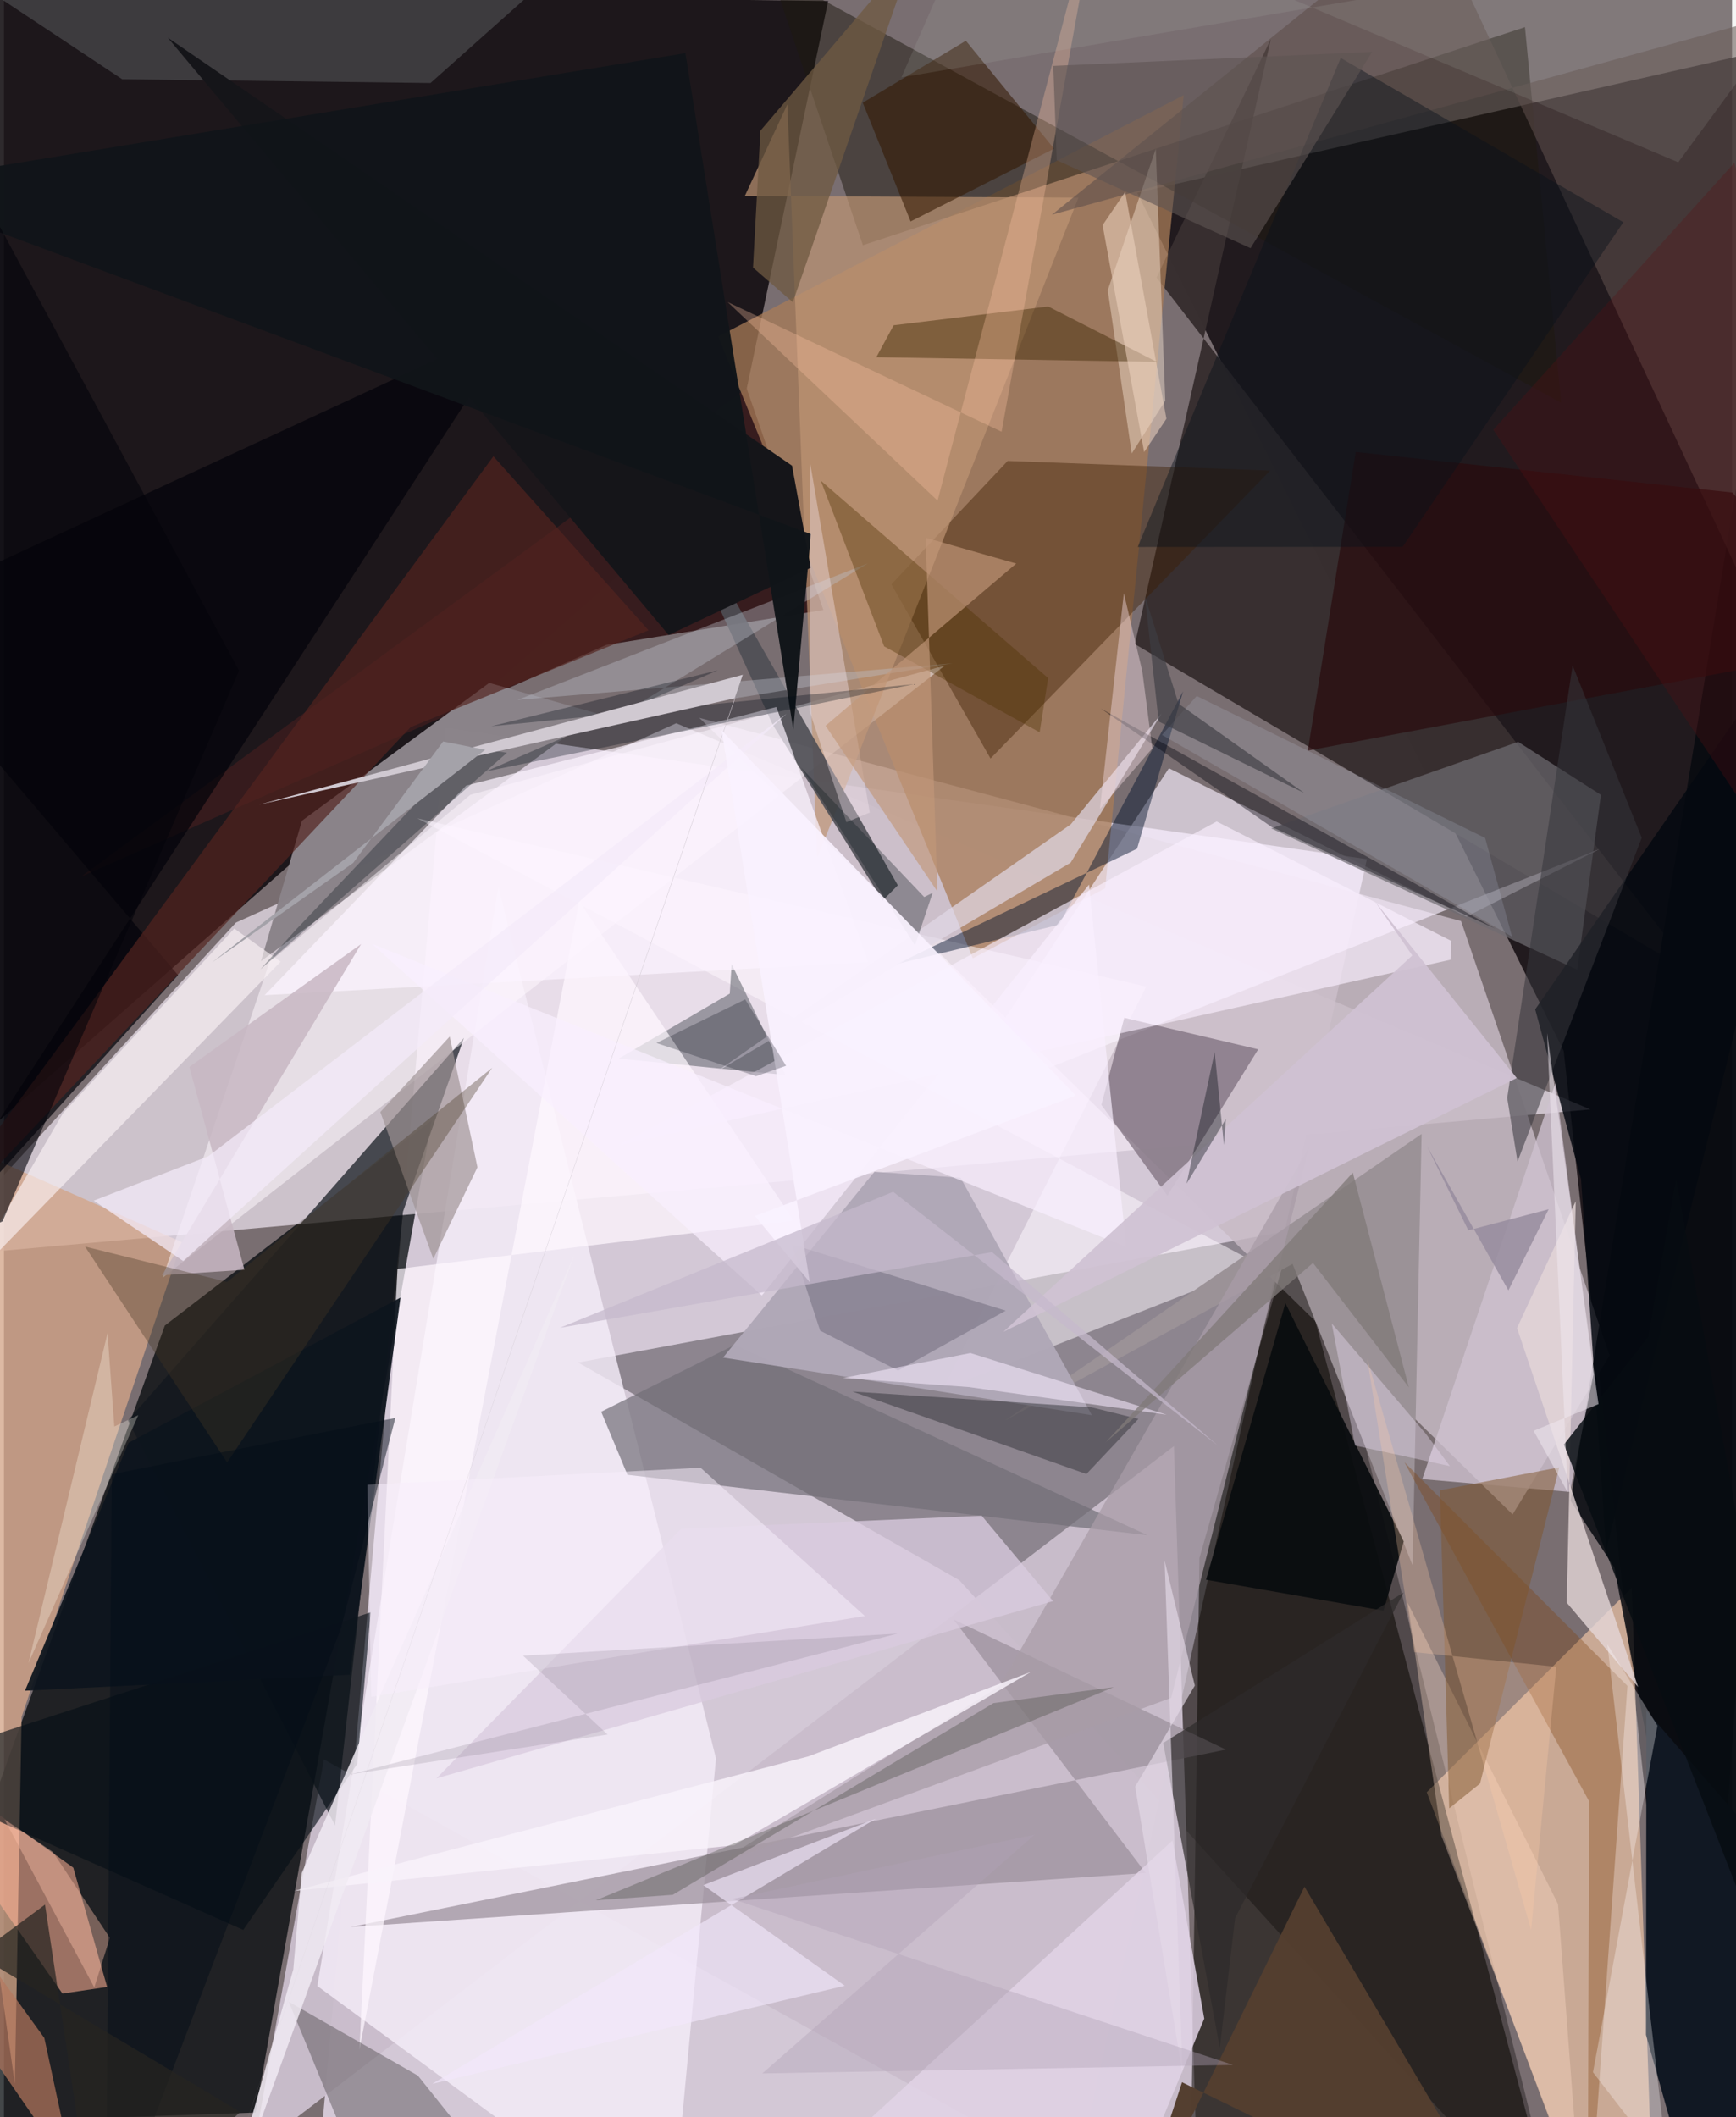 <svg xmlns="http://www.w3.org/2000/svg" width="228" height="278" viewBox="0 0 836 1024"><path fill="#796e71" d="M0 0h836v1024H0z"/><path fill="#d9cedc" fill-opacity=".941" d="M659.351 415.532l-143.924 651.864-365.42 5.963 63.655-721.22z"/><path fill="#0f0b0e" fill-opacity=".871" d="M-17.912 555.691L-8.233-4.594 398.732.487 350.12 231.746z"/><path fill="#0e080c" fill-opacity=".816" d="M898 13.87L548.214 93.21l206.345 415.1 63.41 577.69z"/><path fill="#000609" fill-opacity=".737" d="M-62 1028.065L77.838 641.123 206.96 541.86l-85.242 479.91z"/><path fill="#f1e6f2" fill-opacity=".694" d="M112.245 446.216l-148.85 161.921 804.078-71.55-442.232-186.766z"/><path fill-opacity=".333" d="M462.2 764.318l-184.407-105.32 354.653-65.755L753.976 1086z"/><path fill="#c6b9c4" fill-opacity=".831" d="M729.84 732.492L336.38 347.178l368.516 98.292 71.89 210.149z"/><path fill="#cabecc" fill-opacity=".969" d="M578.39 1086l-12.385-386.563-445.409 340.805 34.195-189.247z"/><path fill="#382f30" fill-opacity=".992" d="M547.121 311.55l65.795-292.744-55.342 115.45L818.688 471.86z"/><path fill="#ffd0ae" fill-opacity=".6" d="M787.51 767.862L798.275 1086h-27.648l-82.311-219.153z"/><path fill="#090600" fill-opacity=".545" d="M573.959 1059.49l4.408-305.996 44.683-157.13L753.466 1086z"/><path fill="#371c1e" fill-opacity=".992" d="M359.285 187.794l-321.964 236.2 254.044-112.057 105.06-16.888z"/><path fill="#a97d58" fill-opacity=".741" d="M468.703 463.505L345.5 162.753 570.734 46.018l-37.998 383.616z"/><path fill="#f9efff" fill-opacity=".651" d="M707.498 443.388l64.346-32.7L455.645 536.27l107.927-164.7z"/><path fill="#f4ebf8" fill-opacity=".827" d="M344.466 850.538L239.2 428.988l-87.584 531.568L322.303 1086z"/><path fill="#d3a488" fill-opacity=".773" d="M8.538 830.438l-3.27 177.42L-62 535.243l148.03 65.54z"/><path fill="#12171e" fill-opacity=".714" d="M193.051 586.054l29.487-84.067L60.02 687l100.162 195.933z"/><path fill="#1d190e" fill-opacity=".498" d="M735.82 13.126L415.524 118.61 370.932-13.782l382.38 208.564z"/><path fill="#fdb194" fill-opacity=".561" d="M33.533 903.303L-62 835.188l90.303 129.026 21.605-3.203z"/><path fill="#060a10" fill-opacity=".855" d="M757.86 725.89l21.183 32.184L841.016 1086l7.951-917.319z"/><path fill="#8b848a" fill-opacity=".996" d="M286.914 345.071l-52.148-14.775-90.6 66.672-19.802 67.903z"/><path fill="#3d1e00" fill-opacity=".42" d="M429.305 282.605l56.26-59.66 127.025 4.639L477.266 366.88z"/><path fill="#9a909b" fill-opacity=".718" d="M459.386 783.296l92.99 122.604-384.593 26.116 423.368-85.781z"/><path fill="#fff9ff" fill-opacity=".506" d="M552.638 477.185L453.98 672.173l153.623-60.394-407.59-215.98z"/><path fill="#786978" fill-opacity=".694" d="M541.982 492.284l-11.078 42.101 31.956 43.947 43.908-70.806z"/><path fill="#fffaff" fill-opacity=".506" d="M455.155 321.94L76.8 617.987l51.696-152.713 97.132-80.858z"/><path fill="#bf9674" fill-opacity=".69" d="M379.002 50.474l14.36 364.822L519.828 95.593l-161.42-.808z"/><path fill="#716e77" fill-opacity=".698" d="M353.585 650.424l199.622 92.103-251.583-29.224-12.7-30.489z"/><path fill="#5d4e4a" fill-opacity=".58" d="M689.674-43.502L840.502 280 898-3.885 506.984 103.852z"/><path fill="#4e4e55" fill-opacity=".902" d="M371.864 350.474l-63.812-139.79 124.378 217.5-7.333 7.4z"/><path fill="#6f6c71" fill-opacity=".706" d="M772.565 384.455l-11.431 84.572-148.09-68.354 119.47-41.853z"/><path fill="#353d44" fill-opacity=".435" d="M352.023 466.323l26.065 53.61-80.712-7.932 53.753-31.431z"/><path fill="#9b9297" d="M623.404 611.298l58.04 145.837 4.379-208.69-201.479 138.552z"/><path fill="#03030a" fill-opacity=".722" d="M-62 299.347l310.674-143.71L-62 633.44l146.234-161.8z"/><path fill="#afa7b6" fill-opacity=".98" d="M526.32 684.488l-178.433-27.88 73.236-89.871 41.64 2.89z"/><path fill="#cec2d0" fill-opacity=".78" d="M750.536 523.94l-64.398 191.452 71.459 6.187 11.371-56.979z"/><path fill="#9caaa9" fill-opacity=".251" d="M206.365 40.142L57.188 38.31-62-40.752 320.98-62z"/><path fill="#fef7ff" fill-opacity=".718" d="M171.968 991.386l18.412-377.654 191.793-23.3-103.878-154.443z"/><path fill="#121924" fill-opacity=".996" d="M794.577 827.467l-.215 156.694 28.626 101.742 44.322-174.746z"/><path fill="#80430c" fill-opacity=".341" d="M677.471 707.187l89.372 164.015-.676 214.798 19.238-270.6z"/><path fill="#050f15" fill-opacity=".624" d="M-57.711 856.337l173.485 77.09 55.157-80.292 6.463-73.299z"/><path fill="#00122d" fill-opacity=".463" d="M431.684 466.311l116.486-55.828 22.274-76.129-59.924 112.88z"/><path fill="#11120f" fill-opacity=".298" d="M247.392 1062.86l-47.13-58.953-62.482-35.74L186.1 1085.5z"/><path fill="#f4e2d2" fill-opacity=".455" d="M545.588 219.338l-11.6-78.941 23.224-68.367 4.603 121.77z"/><path fill="#e1d8e7" fill-opacity=".698" d="M516.029 417.254l43.98-72.133-43.94 53.607-171.695 119.844z"/><path fill="#040910" fill-opacity=".843" d="M762.944 570.344l12.165 179.31 120.105-484.958L740.77 488.2z"/><path fill="#090c0f" fill-opacity=".922" d="M619.918 630.3l-38.384 133.772 85.859 14.948 9.78-33.44z"/><path fill="#e1d3e6" fill-opacity=".847" d="M580.68 976.335L536 1083.612l-174.634-5.79L565.284 890.22z"/><path fill="#151519" d="M390.305 274.602l-68.748 32.551L79.249 18.218l302.004 207.005z"/><path fill="#faf0ff" fill-opacity=".643" d="M699.791 464.19l-402.057 89.62 288.94-156.48 113.548 57.793z"/><path fill="#e4d6d8" fill-opacity=".792" d="M760.382 580.968l-28.403 61.358 58.585 173.63-34.532-40.804z"/><path fill="#a89ca7" fill-opacity=".737" d="M564.672 821.188l-221.475 81.393 138.473-87.105 149.746-260.774z"/><path fill="#d9cbde" fill-opacity=".773" d="M327.594 739.406l-118.356 120.71 298.265-85.719-34.508-41.287z"/><path fill="#9f9495" fill-opacity=".686" d="M207.712 608.863l-25.616-71.019 33.555-36.508 13.407 63.223z"/><path fill="#37363d" fill-opacity=".518" d="M526.089 680.665l-115.591-7.616 113.167 39.879 25.157-26.648z"/><path fill="#3d2600" fill-opacity=".439" d="M557.704 175.04l-135.677-2.27 8.385-15.443 74.78-9.08z"/><path fill="#b4775d" fill-opacity=".698" d="M33.822 1052.074l-46.793-67.75L-62 873.054 19.523 985.68z"/><path fill="#54231f" fill-opacity=".686" d="M-62 626.545L236.787 220.7l75.024 84.158-115.087 46.85z"/><path fill="#ffdec9" fill-opacity=".349" d="M762.554 1062.805l-67.17-174.926-16.305-112.67 72.726 145.699z"/><path fill="#000009" fill-opacity=".384" d="M721.381 449.097l-108.08-49.093-82.664-57.298 137.738 76.636z"/><path fill="#f9f3fb" fill-opacity=".831" d="M140.323 914.544l212.942-22.058 143.516-83.828-107.54 40.826z"/><path fill="#fcf3f6" fill-opacity=".62" d="M28.592 538.333l-50.143 86.446 155.368-159.615-22.392-16.061z"/><path fill="#533e2f" fill-opacity=".988" d="M544.043 1086l25.877-78.893L731.59 1086 629.153 912.515z"/><path fill="#331800" fill-opacity=".561" d="M438.611 107.111l-23.15-57.437L465.34 19.71l42.657 52.194z"/><path fill="#fcf4ff" fill-opacity=".714" d="M418.177 465.365l-292.084 15.977 97.535-101.397 150.037-37.994z"/><path fill="#bcbfc7" fill-opacity=".396" d="M458.917 320.817l-210.465 17.707 169.51-66.063-121.72 74.54z"/><path fill="#80562b" fill-opacity=".498" d="M752.399 709.689L694.701 720.8l4.458 153.827 14.93-11.998z"/><path fill="#111519" fill-opacity=".98" d="M381.862 352.9L329.668 25.69-62 90.1l452.386 168.217z"/><path fill="#290a0e" fill-opacity=".698" d="M630.772 363.04L898 312.96l-61.776-74.723-182.272-19.64z"/><path fill="#36373c" fill-opacity=".541" d="M792.304 405.2l-33.44-83.338-31.643 209.171 4.998 30.784z"/><path fill="#fffbff" fill-opacity=".306" d="M805.03 1049.203l-36.306-46.916 31.188-167.616-24.228-39.349z"/><path fill="#c7b7c3" fill-opacity=".851" d="M172.787 456.612L76.468 616.793l39.867-2.662-26.65-98.121z"/><path fill="#f8e9f1" fill-opacity=".376" d="M418.844 393.016l-11.292 4.657-17.836-53.86.381-119.4z"/><path fill="#0d151e" fill-opacity=".929" d="M167.328 810.031l24.515-182.436-131.558 70.198-50.11 119.942z"/><path fill="#f9efff" fill-opacity=".694" d="M366.64 626.594L524.937 427.83l17.982 175.287L177.972 456.45z"/><path fill="#f1ebf3" fill-opacity=".843" d="M102.888 1084.451L275.97 606.884l-131.92 299.04-4.067 46.567z"/><path fill="#4d3200" fill-opacity=".376" d="M395.155 232.459l109.992 95.502-4.107 26.247-75.237-41.59z"/><path fill="#ffc4a5" fill-opacity=".306" d="M350.112 146.11l101.543 96.04L531.527-62 482.62 208.81z"/><path fill="#0b181c" fill-opacity=".318" d="M440.755 457.264l-54.974-85.909 59.42 62.508 4.073-2.053z"/><path fill="#2d2b2a" fill-opacity=".69" d="M677.098 770.223l-116.29 72.79 27.388 147.477 7.401-62.767z"/><path fill="#07121b" fill-opacity=".427" d="M646.667 28.012l136.742 79.483-106.801 156.989-128.132.087z"/><path fill="#f7eefc" fill-opacity=".525" d="M177.658 820.7l238.833-39.09-79.486-71.712-161.18 8.21z"/><path fill="#f3e8fc" fill-opacity=".631" d="M207.177 1007.887l214.66-128.25-83.512 32.128 68.443 48.667z"/><path fill="#f7e0e8" fill-opacity=".416" d="M550.69 324.63l4.85 37.332-25.347 29.31 11.577-104.346z"/><path fill="#5e5552" fill-opacity=".596" d="M661.903 25.062l-58.834 94.982-93.757-42.563-1.694-45.607z"/><path fill="#04040a" fill-opacity=".608" d="M-.704 590.742L-62 618.178V-1.754l175.72 326.128z"/><path fill="#453623" fill-opacity=".353" d="M107.96 707.355L39.22 602.92l68.712 17.1L236.19 516.449z"/><path fill="#0a0a1b" fill-opacity=".196" d="M381.19 601.842l103.45 32.077-52.103 28.943-37.692-19.26z"/><path fill="#45473e" fill-opacity=".341" d="M323.558 916.447l155.15-92.717 58.248-7.757-250.628 103.133z"/><path fill="#6e5942" fill-opacity=".753" d="M362.37 129.416l19.265 16.775 58.92-170.61-74.596 87.635z"/><path fill="#c29779" fill-opacity=".655" d="M397.453 351.031l54.148 80.215-5.722-171.164 43.816 12.495z"/><path fill="#030a15" fill-opacity=".314" d="M233.116 373.113l207.13-42.216-204.49 20.376 109.557-27.071z"/><path fill="#f8ebfe" fill-opacity=".553" d="M562.5 684.27l-94.936-29.855-61.795 12.102 61.11 4.364z"/><path fill="#d4e2fe" fill-opacity=".149" d="M560.218 355.443l169.35 97.58-13.002-47.714-139.535-68.675z"/><path fill="#fffcee" fill-opacity=".294" d="M64.995 684.467l-11.598 5.498-3.288-45.193-38.247 159.641z"/><path fill="#e9dbf1" fill-opacity=".404" d="M653.583 699.165l-11.237-59.068 45.683 53.601 11.47 15.41z"/><path fill="#020f16" fill-opacity=".302" d="M243.339 364.098L124.087 468.824l16.968-18.957 84.311-88.708z"/><path fill="#d0c2d3" fill-opacity=".929" d="M681.292 462.126l-18.003-26.07 68.553 85.345-248.366 122.781z"/><path fill="#ffc2ab" fill-opacity=".392" d="M.316 880.09l43.38 81.164 7.54-23.968L23.65 895.7z"/><path fill="#3d3d43" fill-opacity=".643" d="M568.229 340.349l60.804 43.18-70.408-34.541-6.702-60.861z"/><path fill="#968b9d" fill-opacity=".82" d="M727.808 624.1l19.46-39.22-38.861 10.197L688.4 554.33z"/><path fill="#f4eaf9" fill-opacity=".733" d="M98.828 559.256l279.788-214.057L86.744 609.935l-43.3-29.233z"/><path fill="#d0c9d1" fill-opacity=".992" d="M353.763 337.688L96.873 1086l260.55-759.65-233.966 62.807z"/><path fill="#bac2b9" fill-opacity=".137" d="M809.978 78.495L477.595-62l-43.409 99.412L898-41.444z"/><path fill="#fecba8" fill-opacity=".275" d="M682.243 799.093l-22.76-142.084L738.8 933.476l12.18-127.32z"/><path fill="#edd3bf" fill-opacity=".561" d="M531.49 108.917l10.907-16.072 19.973 109.697-10.785 16.13z"/><path fill="#070d11" fill-opacity=".835" d="M808.938 570.347l-13.503 76.301-40.759 52.015L898 1066.158z"/><path fill="#5b1114" fill-opacity=".29" d="M837.126 78.743L898 291.208l-53.403 102.99-124.11-186.297z"/><path fill="#786c7d" fill-opacity=".188" d="M167.534 858.217l264.79-68.1L251.116 800.8l40.914 38.117z"/><path fill="#807a78" fill-opacity=".773" d="M633.265 610.835l46.37 60.18-27.095-103.861-119.48 130.397z"/><path fill="#000910" fill-opacity=".369" d="M591.137 541.195l-19 31.248 13.572-63.6 4.486 44.962z"/><path fill="#f0e9f0" fill-opacity=".525" d="M756.534 721.793l-10.023-222.201 24.886 179.534-31.41 12.909z"/><path fill="#f9f1fe" fill-opacity=".914" d="M518.621 529.89l-155.368 58.218 26.617 32.083-42.649-266.85z"/><path fill="#060b15" fill-opacity=".255" d="M358.581 483.377l-42.926 21.102 48.177 16.026 14.535-5.03z"/><path fill="#040e17" fill-opacity=".478" d="M189.364 685.815L52.217 713.011 49.223 1086l113.784-298.367z"/><path fill="#262420" fill-opacity=".722" d="M19.857 921.202L44.7 1086l69.623-64.528-127.267-75.945z"/><path fill="#c5b9cc" fill-opacity=".725" d="M587.357 699.266l-109.339-93.66-209.037 36.597 161.191-65.774z"/><path fill="#e5dae7" fill-opacity=".647" d="M547.243 864.098l22.958 139.04-8.717-248.366 14.635 60.48z"/><path fill="#a4a2a9" d="M168.92 417.371l43.535-58.73 20.355 4.008L100.698 465.48z"/><path fill="#b1a1b7" fill-opacity=".396" d="M352.322 918.461l242.275 80.288-227.744 4.108 131.76-115.497z"/></svg>